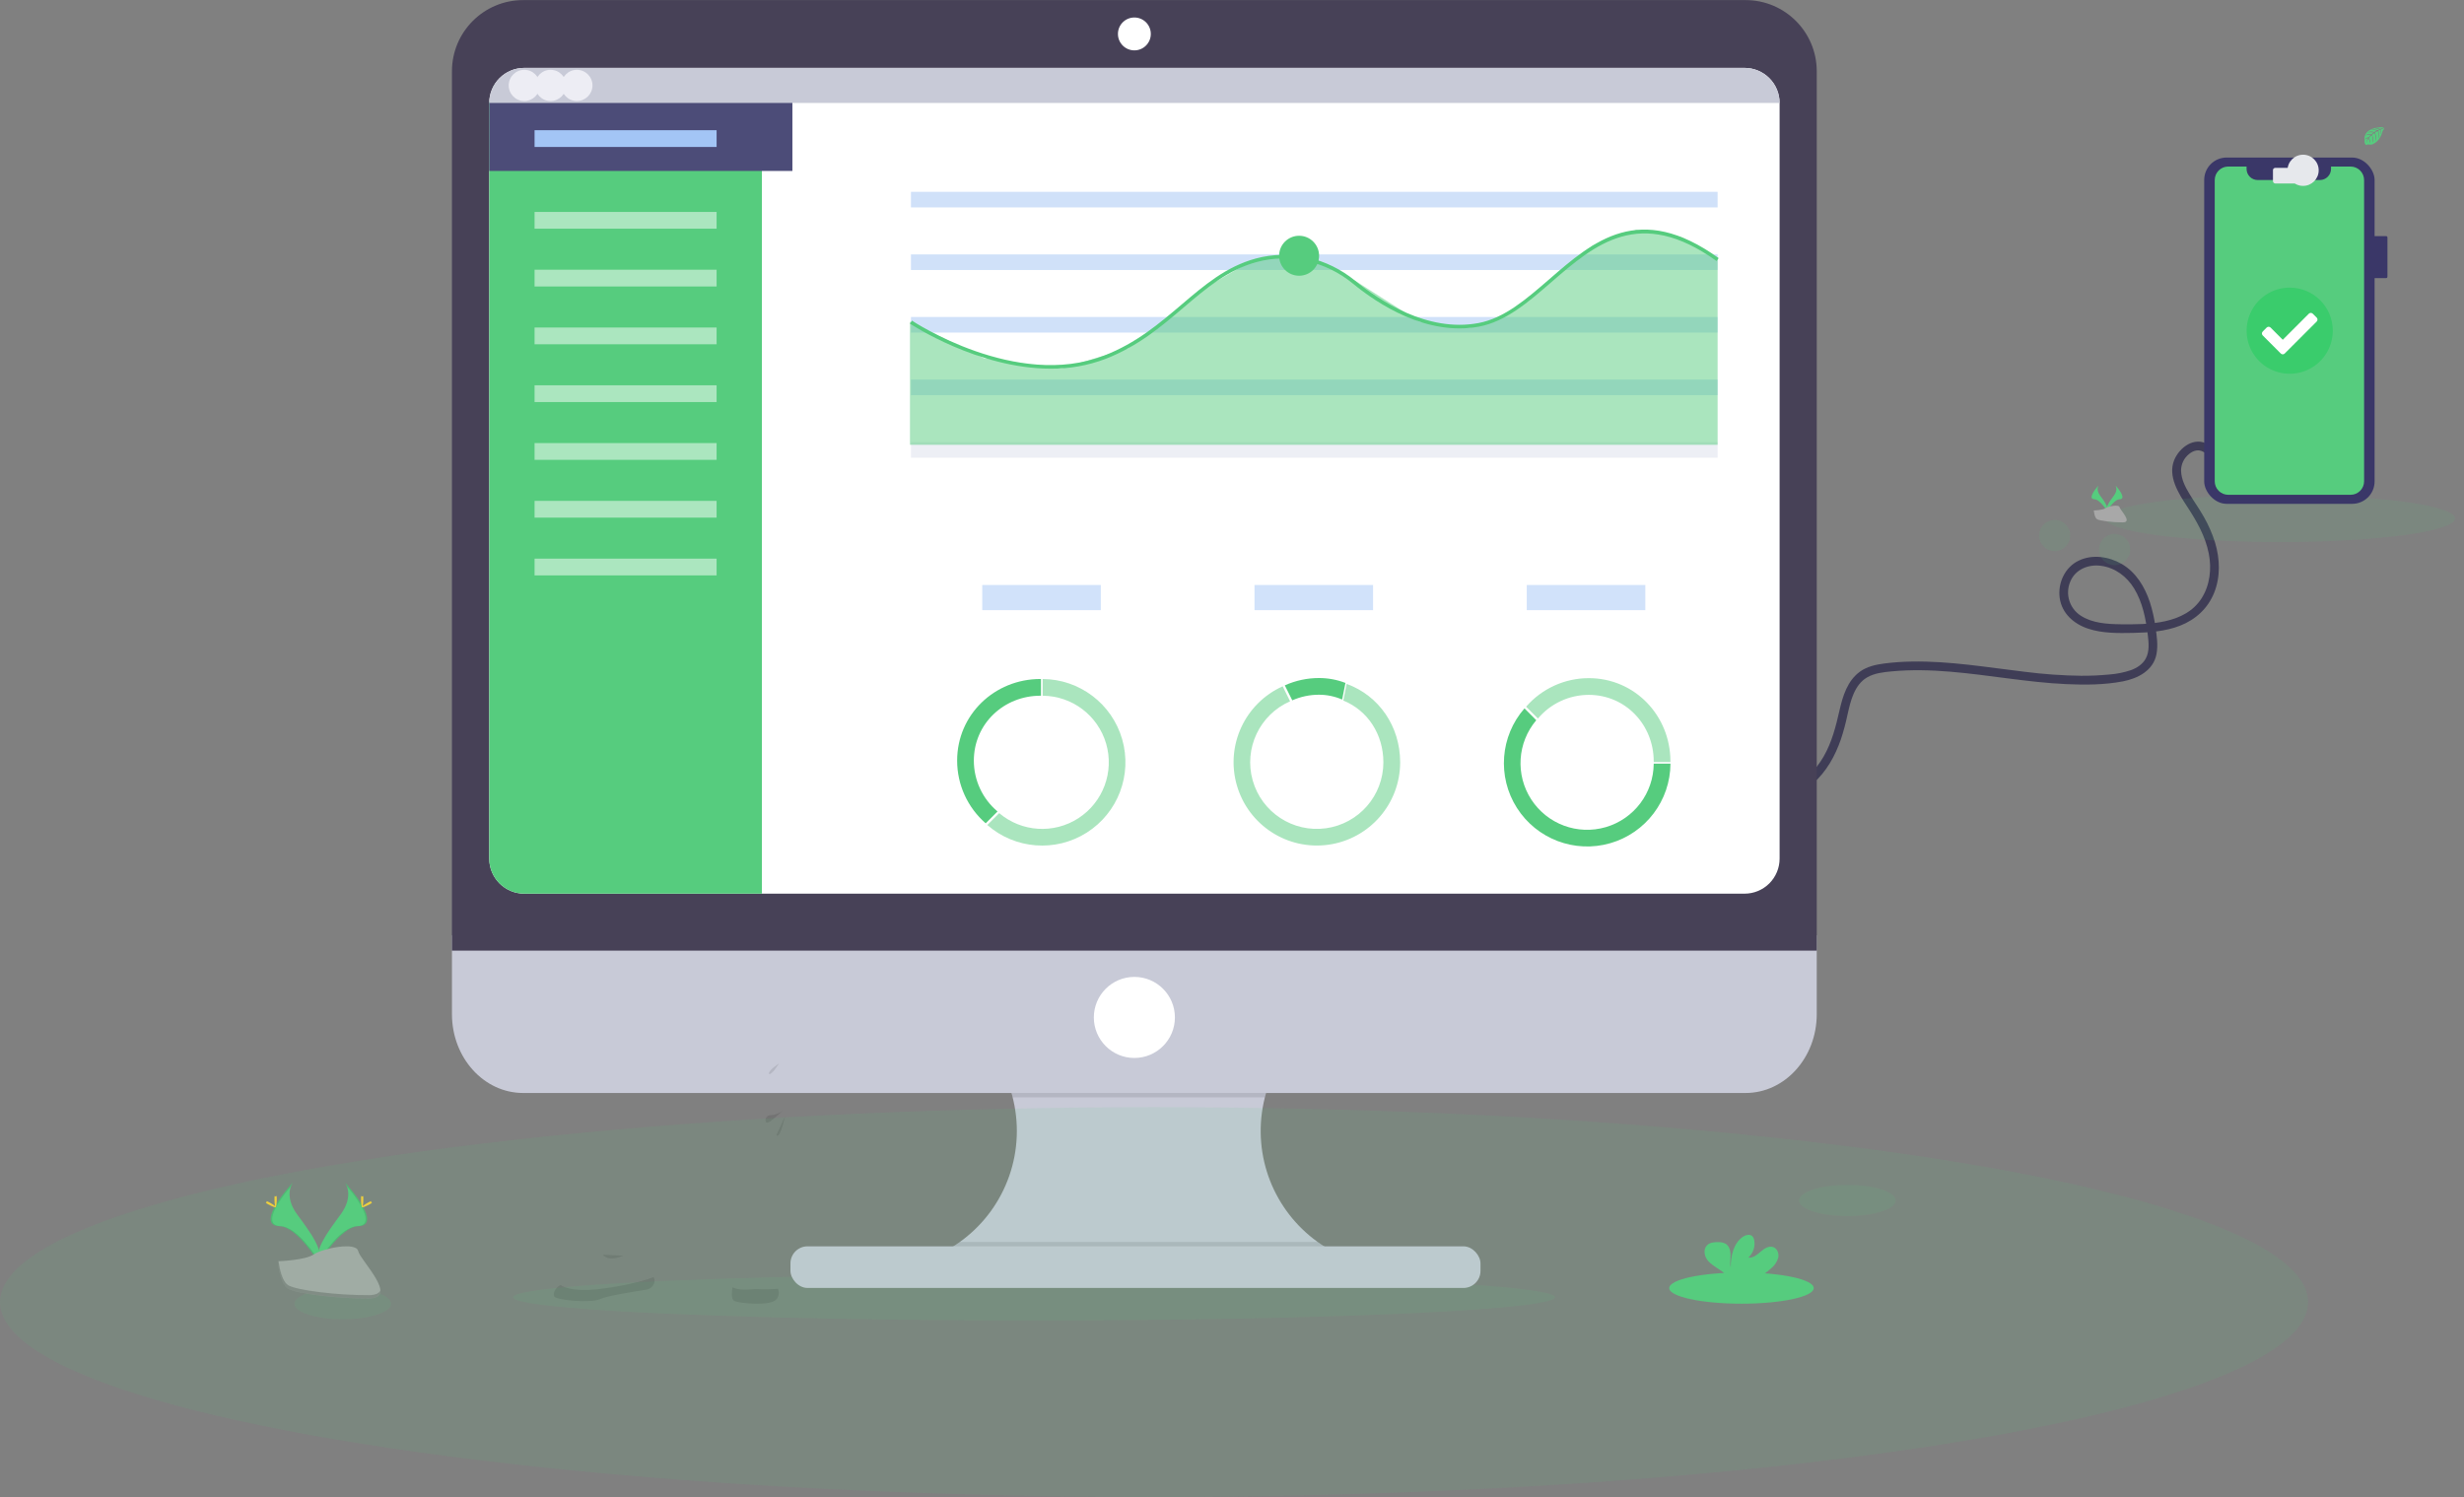 <?xml version="1.0" encoding="UTF-8"?>
<svg width="158px" height="96px" viewBox="0 0 158 96" version="1.1" xmlns="http://www.w3.org/2000/svg" xmlns:xlink="http://www.w3.org/1999/xlink">
    <rect x="0" y="0" width="158" height="96" fill="#808080" stroke="none"/>
    <!-- Generator: Sketch 59.1 (86144) - https://sketch.com -->
    <title>Ilustración 4</title>
    <desc>Created with Sketch.</desc>
    <g id="Page-1" stroke="none" stroke-width="1" fill="none" fill-rule="evenodd">
        <g id="Landing-2.0---verde-Copy-5" transform="translate(-949, -1792)" fill-rule="nonzero">
            <g id="Ilustración-4" transform="translate(949, 1792)">
                <g id="Group-3" transform="translate(17, 0)">
                    <path d="M124.579,28.5 C123.713,27.97 122.736,28.703 122.412,29.517 C122.005,30.54 122.684,31.628 123.229,32.457 C123.848,33.398 124.413,34.378 124.634,35.495 C124.825,36.459 124.713,37.514 124.18,38.357 C123.113,40.045 120.751,40.054 118.978,40.033 C118.116,40.023 117.162,39.964 116.42,39.479 C115.706,39.014 115.422,38.112 115.742,37.325 C116.055,36.52 116.907,36.173 117.727,36.284 C118.633,36.407 119.381,36.974 119.848,37.739 C120.387,38.622 120.595,39.67 120.719,40.683 C120.781,41.192 120.848,41.774 120.588,42.242 C120.39,42.599 120.033,42.831 119.657,42.971 C119.204,43.125 118.733,43.22 118.256,43.255 C117.655,43.313 117.051,43.341 116.448,43.337 C115.244,43.321 114.043,43.236 112.85,43.083 C110.439,42.799 108.03,42.382 105.595,42.425 C104.998,42.433 104.403,42.475 103.811,42.551 C103.269,42.623 102.71,42.748 102.261,43.076 C101.458,43.662 101.167,44.633 100.955,45.557 C100.719,46.584 100.469,47.597 99.936,48.518 C99.424,49.403 98.667,50.177 97.699,50.556 C97.246,50.738 96.758,50.82 96.27,50.796 C95.909,50.777 95.91,51.336 96.27,51.355 C97.371,51.413 98.432,50.952 99.253,50.242 C100.112,49.5 100.676,48.473 101.044,47.414 C101.213,46.901 101.353,46.379 101.464,45.85 C101.568,45.387 101.673,44.913 101.866,44.477 C102.05,44.061 102.316,43.68 102.716,43.446 C103.195,43.165 103.774,43.104 104.317,43.053 C106.814,42.821 109.311,43.192 111.782,43.509 C113.023,43.669 114.266,43.817 115.516,43.873 C116.707,43.926 117.941,43.922 119.116,43.697 C120.089,43.51 121.08,43.004 121.281,41.948 C121.39,41.375 121.301,40.788 121.218,40.217 C121.145,39.678 121.026,39.146 120.861,38.628 C120.536,37.639 119.967,36.692 119.041,36.16 C118.221,35.689 117.179,35.534 116.305,35.947 C115.405,36.373 114.942,37.39 115.076,38.351 C115.213,39.337 115.983,40.014 116.895,40.315 C117.814,40.619 118.82,40.606 119.777,40.587 C120.79,40.566 121.846,40.497 122.799,40.122 C123.795,39.73 124.572,39.019 124.975,38.022 C125.391,36.995 125.353,35.833 125.035,34.786 C124.856,34.215 124.616,33.666 124.318,33.147 C124.036,32.644 123.699,32.177 123.401,31.684 C123.127,31.233 122.875,30.737 122.857,30.2 C122.85,29.779 123.039,29.379 123.369,29.116 C123.649,28.885 123.99,28.795 124.296,28.982 C124.604,29.171 124.886,28.688 124.579,28.5 L124.579,28.5 Z" id="Path" fill="#3F3D56"></path>
                    <g id="undraw_dashboard_nklg">
                        <ellipse id="Oval" fill="#56CC7E" opacity="0.1" cx="49.303" cy="83.192" rx="33.406" ry="1.491"></ellipse>
                        <path d="M69.13,80.57 L69.13,81.471 L42.49,81.471 L42.49,80.739 C45.813,79.508 48.066,76.396 48.198,72.855 C48.33,69.314 46.315,66.043 43.093,64.568 L68.95,64.568 C65.803,66.009 63.801,69.168 63.84,72.628 C63.879,76.088 65.952,79.201 69.13,80.57 L69.13,80.57 Z" id="Path" fill="#C8CAD7"></path>
                        <path d="M68.95,64.568 C66.543,65.673 64.764,67.807 64.111,70.373 L47.932,70.373 C47.279,67.807 45.501,65.674 43.094,64.568 L68.95,64.568 Z" id="Path" fill="#000000" opacity="0.1"></path>
                        <path d="M11.981,59.979 L11.981,65.036 C11.981,67.829 14.024,70.092 16.546,70.092 L94.931,70.092 C97.452,70.092 99.496,67.829 99.496,65.036 L99.496,59.979 L11.981,59.979 Z" id="Path" fill="#C8CAD7"></path>
                        <path d="M69.13,80.57 L69.13,81.471 L42.49,81.471 L42.49,80.739 C43.221,80.467 43.911,80.099 44.544,79.645 L67.497,79.645 C68.007,80.01 68.554,80.321 69.13,80.57 L69.13,80.57 Z" id="Path" fill="#000000" opacity="0.1"></path>
                        <rect id="Rectangle" fill="#C8CAD7" x="33.687" y="79.926" width="44.247" height="2.669" rx="1.094"></rect>
                        <path d="M99.496,4.564 C99.493,2.045 97.45,0.005 94.931,0.006 L16.55,0.006 C14.029,0.003 11.984,2.044 11.981,4.564 L11.981,60.963 L99.496,60.963 L99.496,4.564 Z" id="Path" fill="#474157"></path>
                        <path d="M97.114,6.601 L97.114,55.062 C97.114,55.658 96.877,56.23 96.456,56.652 C96.034,57.073 95.462,57.31 94.866,57.31 L16.62,57.31 C16.024,57.31 15.452,57.073 15.03,56.652 C14.609,56.23 14.372,55.658 14.372,55.062 L14.372,6.601 C14.372,5.36 15.379,4.353 16.62,4.353 L94.86,4.353 C95.457,4.352 96.031,4.588 96.453,5.01 C96.876,5.431 97.114,6.004 97.114,6.601 Z" id="Path" fill="#FFFFFF"></path>
                        <circle id="Oval" fill="#FFFFFF" cx="55.74" cy="2.176" r="1.054"></circle>
                        <circle id="Oval" fill="#FFFFFF" cx="55.74" cy="65.247" r="2.599"></circle>
                        <path d="M31.856,5.478 L31.856,57.31 L16.62,57.31 C16.024,57.31 15.452,57.073 15.03,56.652 C14.609,56.23 14.372,55.658 14.372,55.062 L14.372,6.601 L14.454,6.296 L14.673,5.478 L31.856,5.478 Z" id="Path" fill="#56CC7E"></path>
                        <polygon id="Path" fill="#4C4C78" points="33.811 6.296 33.811 10.961 14.372 10.961 14.372 6.601 14.454 6.296"></polygon>
                        <path d="M97.114,6.601 L14.372,6.601 C14.372,6.005 14.609,5.433 15.031,5.012 C15.452,4.591 16.024,4.354 16.62,4.355 L94.86,4.355 C95.457,4.353 96.03,4.589 96.453,5.01 C96.876,5.432 97.114,6.004 97.114,6.601 Z" id="Path" fill="#C8CAD7"></path>
                        <circle id="Oval" fill="#EDEDF4" cx="16.62" cy="5.478" r="1"></circle>
                        <circle id="Oval" fill="#EDEDF4" cx="18.305" cy="5.478" r="1"></circle>
                        <circle id="Oval" fill="#EDEDF4" cx="19.991" cy="5.478" r="1"></circle>
                        <rect id="Rectangle" fill="#A3C5F5" x="17.278" y="8.35" width="11.673" height="1.075"></rect>
                        <rect id="Rectangle" fill="#FFFFFF" opacity="0.5" x="17.278" y="13.591" width="11.673" height="1.075"></rect>
                        <rect id="Rectangle" fill="#FFFFFF" opacity="0.5" x="17.278" y="17.297" width="11.673" height="1.075"></rect>
                        <rect id="Rectangle" fill="#FFFFFF" opacity="0.5" x="17.278" y="21.003" width="11.673" height="1.075"></rect>
                        <rect id="Rectangle" fill="#FFFFFF" opacity="0.5" x="17.278" y="24.708" width="11.673" height="1.075"></rect>
                        <rect id="Rectangle" fill="#FFFFFF" opacity="0.5" x="17.278" y="28.414" width="11.673" height="1.075"></rect>
                        <rect id="Rectangle" fill="#FFFFFF" opacity="0.5" x="17.278" y="32.12" width="11.673" height="1.075"></rect>
                        <rect id="Rectangle" fill="#FFFFFF" opacity="0.5" x="17.278" y="35.825" width="11.673" height="1.075"></rect>
                        <rect id="Rectangle" fill="#A3C5F5" opacity="0.5" x="41.413" y="12.302" width="51.726" height="1"></rect>
                        <rect id="Rectangle" fill="#A3C5F5" opacity="0.5" x="41.413" y="16.315" width="51.726" height="1"></rect>
                        <rect id="Rectangle" fill="#A3C5F5" opacity="0.5" x="41.413" y="20.328" width="51.726" height="1"></rect>
                        <rect id="Rectangle" fill="#A3C5F5" opacity="0.5" x="41.413" y="24.341" width="51.726" height="1"></rect>
                        <rect id="Rectangle" fill="#DCE0ED" opacity="0.5" x="41.413" y="28.353" width="51.726" height="1"></rect>
                        <polygon id="Path" fill="#56CC7E" opacity="0.5" points="93.14 28.525 41.35 28.525 41.35 20.633 46.1 22.974 51.015 23.64 55.328 22.34 60.532 18.304 63.149 16.793 65.063 16.424 66.893 16.522 69.905 18.009 73.996 20.616 77.208 21.03 79.755 20.152 85.152 15.731 87.908 14.748 90.791 15.194 93.14 16.55"></polygon>
                        <path d="M50.377,23.642 C45.714,23.642 41.403,20.79 41.35,20.753 L41.478,20.562 C41.545,20.607 48.178,24.996 53.815,22.797 C55.872,21.996 57.333,20.749 58.752,19.544 C60.23,18.285 61.626,17.095 63.528,16.578 C65.717,15.987 68.096,16.523 69.908,18.012 C71.456,19.284 74.541,21.329 77.8,20.718 C79.462,20.407 80.862,19.192 82.345,17.908 C85.183,15.443 88.128,12.898 93.207,16.552 L93.072,16.739 C88.136,13.192 85.266,15.678 82.492,18.082 C80.986,19.388 79.562,20.616 77.839,20.945 C74.487,21.572 71.338,19.488 69.758,18.19 C68.004,16.748 65.696,16.232 63.586,16.802 C61.732,17.304 60.36,18.477 58.898,19.719 C57.469,20.936 55.99,22.197 53.899,23.012 C52.774,23.44 51.58,23.653 50.377,23.642 L50.377,23.642 Z" id="Path" fill="#56CC7E"></path>
                        <circle id="Oval" fill="#56CC7E" cx="66.303" cy="16.401" r="1.282"></circle>
                        <path d="M32.785,83.324 C32.445,83.773 30.444,83.583 30.103,83.439 C29.894,83.353 29.911,82.962 29.967,82.559 C30.181,82.659 30.543,82.744 31.156,82.687 C31.298,82.673 31.441,82.669 31.584,82.673 C32.018,82.694 32.452,82.685 32.884,82.648 C32.981,82.874 32.942,83.135 32.785,83.324 L32.785,83.324 Z" id="Path" fill="#000000" opacity="0.1"></path>
                        <path d="M24.97,82.165 C24.937,82.445 24.72,82.667 24.441,82.704 C23.702,82.82 21.92,83.096 21.471,83.31 C20.895,83.583 18.639,83.392 18.53,83.12 C18.499,83.01 18.513,82.892 18.569,82.792 C18.647,82.626 18.774,82.489 18.934,82.4 C19.303,82.644 20.121,82.884 21.92,82.603 C23.637,82.335 24.486,82.072 24.9,81.893 L24.9,81.893 C24.959,81.971 24.984,82.069 24.97,82.165 L24.97,82.165 Z" id="Path" fill="#000000" opacity="0.1"></path>
                        <path d="M21.658,80.464 C21.658,80.464 21.942,80.964 22.974,80.522" id="Path" fill="#000000" opacity="0.1"></path>
                        <path d="M32.962,68.197 C32.962,68.197 32.333,68.59 32.312,68.815 C32.292,69.039 32.637,68.651 32.637,68.651 L32.962,68.197 Z" id="Path" fill="#000000" opacity="0.1"></path>
                        <path d="M33.21,71.209 C32.992,71.391 32.72,71.497 32.436,71.51 C31.966,71.531 32.005,72.144 32.312,71.96 C32.62,71.775 33.21,71.209 33.21,71.209 Z" id="Path" fill="#000000" opacity="0.1"></path>
                        <path d="M33.33,71.601 C33.33,71.601 33.028,73.083 32.782,72.797" id="Path" fill="#000000" opacity="0.1"></path>
                        <g id="Group" opacity="0.5" transform="translate(45.965, 37.44)" fill="#A3C5F5">
                            <rect id="Rectangle" x="0.02" y="0.075" width="7.603" height="1.613"></rect>
                            <rect id="Rectangle" x="17.478" y="0.075" width="7.603" height="1.613"></rect>
                            <rect id="Rectangle" x="34.937" y="0.075" width="7.603" height="1.613"></rect>
                        </g>
                        <ellipse id="Oval" fill="#56CC7E" opacity="0.1" cx="101.46" cy="76.987" rx="3.102" ry="1"></ellipse>
                        <ellipse id="Oval" fill="#56CC7E" opacity="0.1" cx="4.979" cy="83.605" rx="3.102" ry="1"></ellipse>
                        <ellipse id="Oval" fill="#56CC7E" cx="94.67" cy="82.604" rx="4.632" ry="1"></ellipse>
                        <path d="M96.585,81.324 C96.796,81.152 96.95,80.919 97.026,80.657 C97.084,80.392 96.971,80.076 96.718,79.979 C96.435,79.87 96.132,80.066 95.902,80.266 C95.671,80.465 95.41,80.69 95.109,80.648 C95.423,80.363 95.565,79.934 95.482,79.518 C95.469,79.433 95.434,79.353 95.379,79.288 C95.221,79.119 94.936,79.191 94.747,79.323 C94.148,79.745 93.981,80.558 93.978,81.291 C93.918,81.027 93.969,80.752 93.967,80.484 C93.966,80.217 93.891,79.908 93.663,79.767 C93.522,79.691 93.363,79.654 93.203,79.658 C92.933,79.648 92.632,79.675 92.449,79.872 C92.219,80.117 92.28,80.527 92.478,80.793 C92.676,81.059 92.98,81.231 93.258,81.418 C93.481,81.551 93.671,81.732 93.815,81.949 C93.832,81.979 93.845,82.011 93.856,82.044 L95.545,82.044 C95.922,81.852 96.272,81.61 96.585,81.324 Z" id="Path" fill="#56CC7E"></path>
                        <path d="M5.121,75.829 C5.121,75.829 5.754,76.658 4.829,77.903 C3.904,79.148 3.142,80.207 3.447,80.987 C3.447,80.987 4.843,78.665 5.981,78.633 C7.119,78.601 6.371,77.225 5.121,75.829 Z" id="Path" fill="#56CC7E"></path>
                        <path d="M5.121,75.829 C5.176,75.909 5.22,75.997 5.251,76.09 C6.359,77.391 6.949,78.607 5.883,78.637 C4.891,78.665 3.701,80.44 3.416,80.888 C3.425,80.922 3.436,80.957 3.449,80.99 C3.449,80.99 4.845,78.669 5.983,78.637 C7.122,78.604 6.371,77.225 5.121,75.829 Z" id="Path" fill="#000000" opacity="0.1"></path>
                        <path d="M6.297,76.884 C6.297,77.176 6.265,77.412 6.224,77.412 C6.184,77.412 6.152,77.182 6.152,76.884 C6.152,76.587 6.192,76.73 6.232,76.73 C6.273,76.73 6.297,76.593 6.297,76.884 Z" id="Path" fill="#FFD037"></path>
                        <path d="M6.701,77.232 C6.445,77.372 6.222,77.456 6.204,77.42 C6.185,77.384 6.375,77.243 6.631,77.103 C6.887,76.964 6.786,77.065 6.805,77.103 C6.823,77.141 6.957,77.093 6.701,77.232 Z" id="Path" fill="#FFD037"></path>
                        <path d="M1.779,75.829 C1.779,75.829 1.145,76.658 2.07,77.903 C2.995,79.148 3.758,80.207 3.453,80.987 C3.453,80.987 2.057,78.665 0.918,78.633 C-0.221,78.601 0.529,77.225 1.779,75.829 Z" id="Path" fill="#56CC7E"></path>
                        <path d="M1.779,75.829 C1.723,75.909 1.679,75.997 1.649,76.09 C0.54,77.391 -0.05,78.607 1.016,78.637 C2.008,78.665 3.198,80.44 3.484,80.888 C3.474,80.923 3.463,80.957 3.449,80.99 C3.449,80.99 2.054,78.669 0.915,78.637 C-0.225,78.604 0.529,77.225 1.779,75.829 Z" id="Path" fill="#000000" opacity="0.1"></path>
                        <path d="M0.601,76.884 C0.601,77.176 0.635,77.412 0.675,77.412 C0.715,77.412 0.748,77.182 0.748,76.884 C0.748,76.587 0.707,76.73 0.667,76.73 C0.627,76.73 0.601,76.593 0.601,76.884 Z" id="Path" fill="#FFD037"></path>
                        <path d="M0.198,77.232 C0.454,77.372 0.676,77.456 0.696,77.42 C0.715,77.384 0.524,77.243 0.268,77.103 C0.013,76.964 0.113,77.065 0.093,77.103 C0.074,77.141 -0.058,77.093 0.198,77.232 Z" id="Path" fill="#FFD037"></path>
                        <path d="M0.806,80.882 C0.806,80.882 2.576,80.827 3.11,80.448 C3.645,80.069 5.833,79.614 5.965,80.223 C6.098,80.832 8.624,83.252 6.626,83.268 C4.629,83.284 1.985,82.957 1.453,82.633 C0.92,82.309 0.806,80.882 0.806,80.882 Z" id="Path" fill="#A8A8A8"></path>
                        <path d="M6.657,83.056 C4.66,83.072 2.015,82.745 1.483,82.421 C1.078,82.173 0.916,81.287 0.863,80.88 L0.803,80.88 C0.803,80.88 0.918,82.306 1.448,82.631 C1.978,82.956 4.624,83.282 6.622,83.265 C7.198,83.265 7.397,83.056 7.387,82.752 C7.306,82.938 7.086,83.052 6.657,83.056 Z" id="Path" fill="#000000" opacity="0.2"></path>
                        <path d="M45.446,48.778 C45.446,46.423 47.362,44.615 49.718,44.615 L49.751,44.615 L49.751,43.543 L49.718,43.543 C46.771,43.543 44.375,45.832 44.375,48.778 C44.375,50.32 45.043,51.786 46.206,52.798 L46.965,52.039 C46.002,51.229 45.446,50.036 45.446,48.778 L45.446,48.778 Z" id="Path" fill="#56CC7E"></path>
                        <path d="M49.859,43.544 L49.859,44.616 C51.744,44.628 53.398,45.876 53.928,47.685 C54.458,49.494 53.739,51.437 52.159,52.466 C50.579,53.494 48.511,53.364 47.072,52.146 L46.31,52.906 C48.094,54.465 50.692,54.663 52.691,53.392 C54.691,52.121 55.613,49.684 54.958,47.408 C54.303,45.131 52.225,43.558 49.856,43.544 L49.859,43.544 Z" id="Path" fill="#56CC7E" opacity="0.5"></path>
                        <path d="M84.879,44.561 C87.234,44.561 89.043,46.476 89.043,48.832 C89.043,48.842 89.043,48.854 89.043,48.866 L90.114,48.866 C90.114,48.854 90.114,48.842 90.114,48.832 C90.114,45.886 87.825,43.489 84.879,43.489 C83.337,43.489 81.871,44.156 80.859,45.32 L81.618,46.079 C82.428,45.116 83.621,44.561 84.879,44.561 Z" id="Path" fill="#56CC7E" opacity="0.5"></path>
                        <path d="M90.113,48.973 L89.042,48.973 C89.029,50.858 87.782,52.512 85.972,53.042 C84.163,53.573 82.22,52.854 81.192,51.273 C80.163,49.693 80.293,47.625 81.511,46.186 L80.755,45.427 C79.196,47.21 78.998,49.808 80.269,51.808 C81.54,53.807 83.976,54.73 86.253,54.074 C88.53,53.419 90.103,51.342 90.116,48.973 L90.113,48.973 Z" id="Path" fill="#56CC7E"></path>
                        <path d="M69.35,43.858 L69.137,44.925 C70.705,45.557 71.707,47.094 71.707,48.885 C71.708,51.018 70.135,52.824 68.023,53.116 C65.911,53.409 63.906,52.099 63.327,50.046 C62.748,47.994 63.771,45.829 65.725,44.974 L65.25,44.012 C62.826,45.104 61.573,47.813 62.313,50.367 C63.052,52.922 65.558,54.543 68.191,54.17 C70.824,53.797 72.782,51.544 72.783,48.885 C72.783,46.573 71.415,44.601 69.35,43.858 Z" id="Path" fill="#56CC7E" opacity="0.5"></path>
                        <path d="M67.575,44.552 C68.087,44.552 68.593,44.657 69.062,44.861 L69.276,43.796 C68.733,43.587 68.157,43.48 67.575,43.481 C66.82,43.481 66.074,43.642 65.386,43.952 L65.866,44.912 C66.404,44.674 66.987,44.552 67.575,44.552 Z" id="Path" fill="#56CC7E"></path>
                    </g>
                    <g id="Group-2" transform="translate(113.76, 8.16)">
                        <ellipse id="Oval" fill="#56CC7E" opacity="0.1" cx="15.458" cy="25.087" rx="11.206" ry="1.516"></ellipse>
                        <rect id="Rectangle" fill="#3A3768" x="21.331" y="6.981" width="1" height="2.692" rx="0.084"></rect>
                        <rect id="Rectangle" fill="#3A3768" x="10.581" y="1.943" width="10.926" height="22.207" rx="1.437"></rect>
                        <path d="M19.966,2.52 L18.713,2.52 L18.713,2.671 C18.713,2.86 18.637,3.042 18.503,3.176 C18.369,3.31 18.187,3.385 17.998,3.385 L14.012,3.385 C13.822,3.385 13.64,3.31 13.506,3.176 C13.372,3.042 13.297,2.86 13.297,2.671 L13.297,2.52 L12.123,2.52 C11.644,2.52 11.256,2.909 11.256,3.388 L11.256,22.703 C11.256,22.934 11.347,23.154 11.51,23.317 C11.673,23.48 11.893,23.571 12.123,23.571 L19.966,23.571 C20.445,23.571 20.834,23.183 20.834,22.703 L20.834,3.389 C20.834,3.159 20.743,2.938 20.58,2.775 C20.417,2.612 20.196,2.52 19.966,2.52 Z" id="Path" fill="#56CC7E"></path>
                        <rect id="Rectangle" fill="#E6E8EC" x="14.99" y="2.606" width="1.526" height="1" rx="0.143"></rect>
                        <circle id="Oval" fill="#E6E8EC" cx="16.922" cy="2.761" r="1"></circle>
                        <path d="M22.106,0.002 C22.106,0.002 20.705,-0.083 20.869,0.9 C20.869,0.9 20.836,1.074 20.994,1.153 C20.994,1.153 20.996,1.079 21.138,1.104 C21.188,1.113 21.239,1.115 21.29,1.112 C21.359,1.107 21.424,1.08 21.476,1.035 L21.476,1.035 C21.476,1.035 21.871,0.872 22.024,0.228 C22.024,0.228 22.137,0.087 22.133,0.051 L21.896,0.152 C21.896,0.152 21.977,0.323 21.913,0.465 C21.913,0.465 21.906,0.158 21.86,0.165 C21.851,0.165 21.737,0.225 21.737,0.225 C21.737,0.225 21.877,0.522 21.772,0.738 C21.772,0.738 21.811,0.372 21.694,0.246 L21.527,0.345 C21.527,0.345 21.69,0.652 21.579,0.903 C21.579,0.903 21.608,0.518 21.492,0.369 L21.341,0.487 C21.341,0.487 21.494,0.789 21.401,0.997 C21.401,0.997 21.388,0.55 21.308,0.516 C21.308,0.516 21.177,0.632 21.156,0.68 C21.156,0.68 21.261,0.901 21.196,1.016 C21.196,1.016 21.156,0.718 21.122,0.716 C21.122,0.716 20.991,0.914 20.977,1.048 C20.984,0.923 21.023,0.802 21.091,0.696 C21.015,0.711 20.945,0.747 20.889,0.801 C20.889,0.801 20.91,0.661 21.123,0.649 C21.123,0.649 21.234,0.499 21.261,0.49 C21.261,0.49 21.049,0.472 20.92,0.529 C20.92,0.529 21.033,0.397 21.3,0.457 L21.447,0.335 C21.447,0.335 21.167,0.299 21.049,0.339 C21.049,0.339 21.185,0.223 21.487,0.308 L21.649,0.211 C21.649,0.211 21.411,0.16 21.269,0.178 C21.269,0.178 21.419,0.097 21.697,0.185 L21.813,0.133 C21.813,0.133 21.638,0.098 21.587,0.093 C21.536,0.087 21.533,0.073 21.533,0.073 C21.644,0.055 21.758,0.068 21.861,0.11 C21.861,0.11 22.111,0.017 22.106,0.002 Z" id="Path" fill="#56CC7E"></path>
                        <ellipse id="Oval" fill="#56CC7E" opacity="0.1" cx="0.993" cy="26.182" rx="1" ry="1"></ellipse>
                        <ellipse id="Oval" fill="#56CC7E" opacity="0.1" cx="4.833" cy="27.081" rx="1" ry="1"></ellipse>
                        <path d="M4.884,22.959 C4.884,22.959 5.087,23.224 4.791,23.623 C4.495,24.021 4.251,24.36 4.348,24.61 C4.348,24.61 4.795,23.867 5.159,23.857 C5.524,23.846 5.284,23.406 4.884,22.959 Z" id="Path" fill="#56CC7E"></path>
                        <path d="M3.815,22.959 C3.815,22.959 3.612,23.224 3.908,23.623 C4.204,24.021 4.448,24.36 4.35,24.61 C4.35,24.61 3.904,23.867 3.539,23.857 C3.175,23.846 3.414,23.406 3.815,22.959 Z" id="Path" fill="#56CC7E"></path>
                        <path d="M3.502,24.576 C3.502,24.576 4.069,24.558 4.24,24.437 C4.411,24.316 5.111,24.17 5.153,24.365 C5.195,24.56 6.004,25.334 5.365,25.34 C4.726,25.345 3.879,25.24 3.709,25.136 C3.539,25.033 3.502,24.576 3.502,24.576 Z" id="Path" fill="#A8A8A8"></path>
                        <circle id="Oval" fill="#FFFFFF" cx="16.111" cy="13.319" r="2.067"></circle>
                        <path d="M18.826,13.047 C18.826,14.164 18.153,15.171 17.121,15.599 C16.089,16.026 14.901,15.79 14.11,15 C13.32,14.21 13.084,13.022 13.512,11.989 C13.939,10.957 14.946,10.284 16.064,10.284 C17.59,10.284 18.826,11.521 18.826,13.047 Z M15.745,14.509 L17.794,12.46 C17.827,12.426 17.846,12.381 17.846,12.334 C17.846,12.286 17.827,12.241 17.794,12.207 L17.542,11.957 C17.508,11.924 17.463,11.905 17.416,11.905 C17.369,11.905 17.323,11.924 17.29,11.957 L15.619,13.629 L14.838,12.846 C14.768,12.777 14.656,12.777 14.586,12.846 L14.334,13.1 C14.264,13.17 14.264,13.282 14.334,13.352 L15.492,14.51 C15.526,14.544 15.571,14.563 15.619,14.563 C15.666,14.563 15.711,14.544 15.745,14.51 L15.745,14.509 Z" id="Shape" fill="#3ACC6C"></path>
                    </g>
                </g>
                <ellipse id="Oval-Copy-4" fill="#56CC7E" opacity="0.1" cx="74" cy="83.5" rx="74" ry="12.5"></ellipse>
            </g>
        </g>
    </g>
</svg>